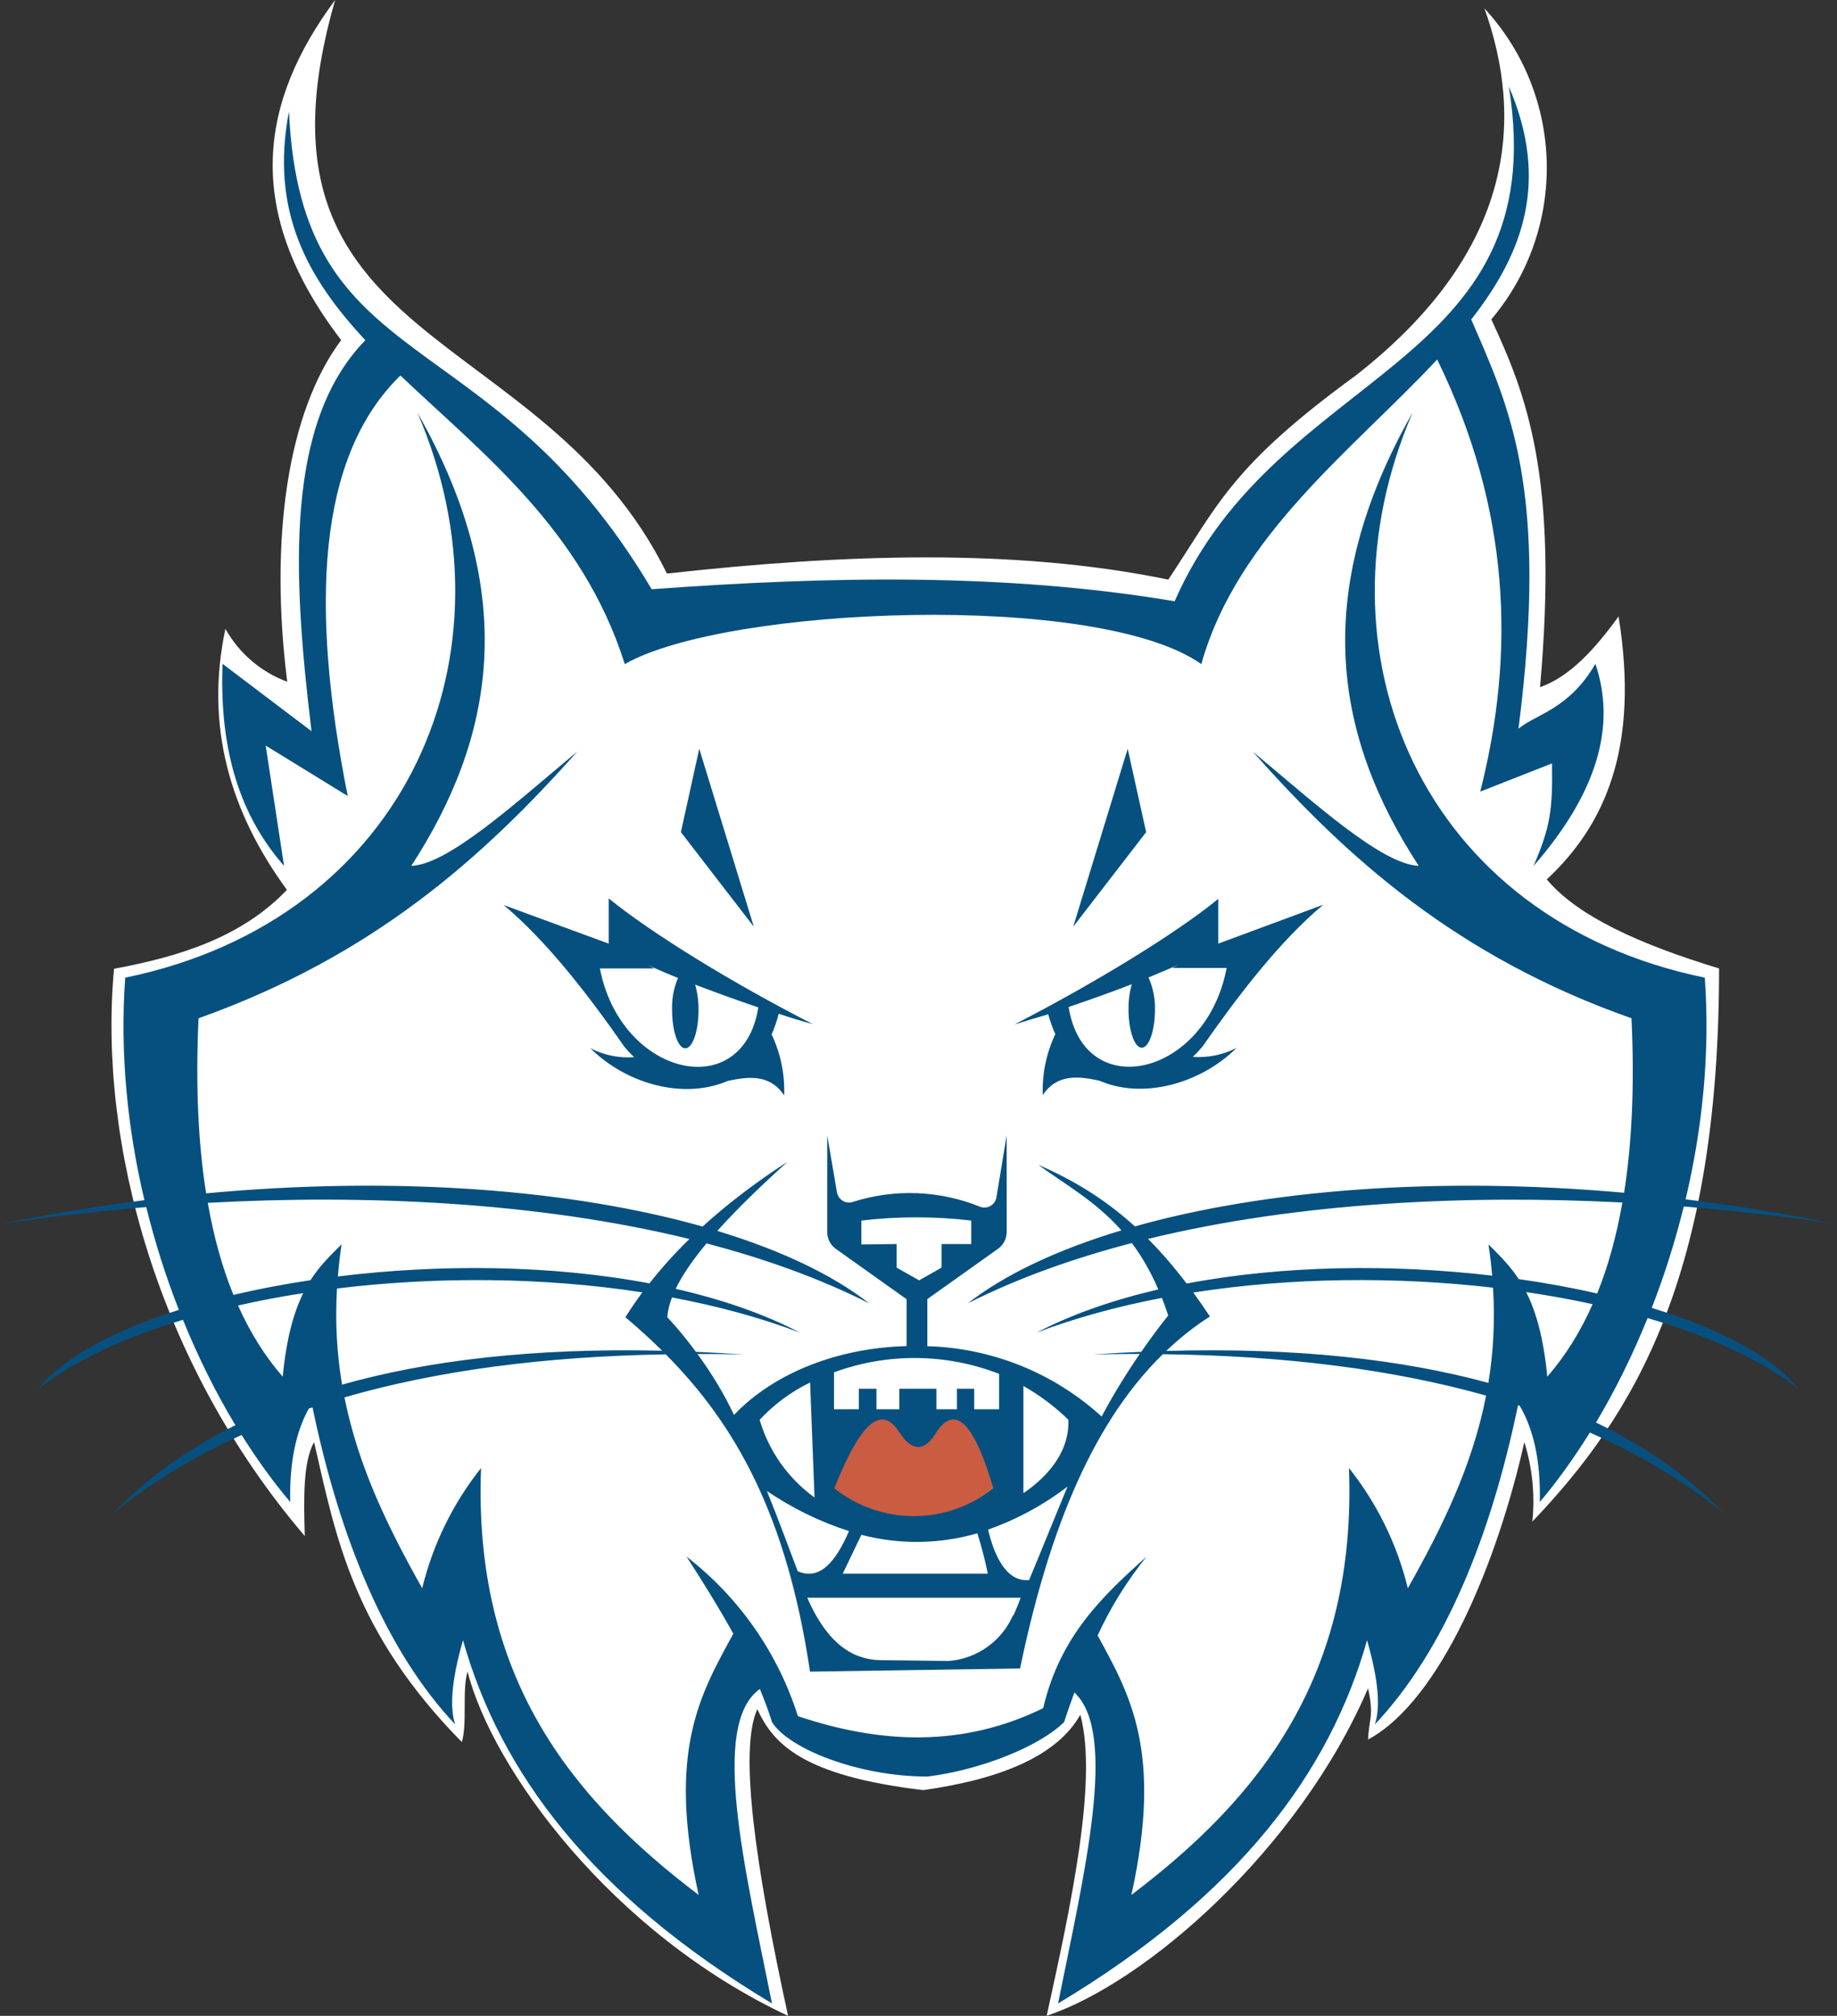 <svg version="1.1" id="图层_1" x="0px" y="0px" width="179.141px" height="196.54px" viewBox="0 0 179.141 196.54" enable-background="new 0 0 179.141 196.54" xml:space="preserve" xmlns:xml="http://www.w3.org/XML/1998/namespace" xmlns="http://www.w3.org/2000/svg" xmlns:xlink="http://www.w3.org/1999/xlink">
  <rect x="0" y="0" width="179.141" height="196.54" fill="#333333" stroke="none"/>
  <title>005-01</title>
  <path fill="#FFFFFF" d="M21.98,61.31c-2,9.42,0.41,17.81,6,25.45c-4.38,4.59-10.4,6.5-16.86,7.69
	c-1.56,16.929,4.19,38.429,18.601,55.31c-0.11-3.65-0.171-7.24,0.909-9.16c2.13,9.27,3.79,18.449,14.41,29.25
	c0.55-1.92,0-4.91,0.55-6.88c2.42,9.46,14,25.479,31.261,33.569c-3.181-14.6-4.811-25.91-3-29.899c1.56,3.37,4.39,6.489,16.18,7.89
	c7.729-1.09,13.09-3.4,15.32-7.35c1.71,6.369-0.86,18.369-3.28,29.35c9.61-3.17,24.59-16.199,31.34-31.93c0.6,2.72,0.08,3,0,5
	c7.11-3.83,12.65-17.43,15.24-29c0.783,2.504,1.048,5.141,0.78,7.75c9.93-10.391,18.21-24,18.21-53.93
	c-7.771-2.35-13.83-5.12-16.801-8.68c5.69-5.31,9.061-12.86,7-25.64c-2.319,3.21-4.779,5.89-7.659,6.9
	c1.829-20.58-1.341-28.52-4.75-35.86c7.46-8.828,7.173-21.83-0.671-30.32c3.79,10.6,3.16,23.5-12.51,35.76
	c-12.229,8.91-13.43,12.59-18.319,19.93C99.05,53.44,82.37,54,65.04,55.92C52.84,31.14,22.83,34.23,32.68,0
	c-7.19,9.71-9.21,20.36,0.59,33.16c-5.261,7.05-7,19.43-5.261,33.31C25.451,65.52,23.314,63.691,21.98,61.31z" class="color c1"/>
  <path fill="#065080" d="M155.58,64.72c-2.58,4.46-5.84,4.92-7.5,6.33c3-23.4-0.91-31.37-4.609-39.9
	c5.06-6.46,7.659-13.46,3.67-22.71c4.46,27.67-22.511,27.2-32.591,50.18c-16.5-2.77-33.67-2.44-51-1.17
	C47.72,30.72,29.35,37.1,28.18,10.86c-1.87,9.76,1.84,16.3,7.449,22.31l0,0c-7.81,8-7.14,22.58-5.25,38.12l-8.68-6.57
	c-0.27,7.47,1.21,14.24,6,19.7l-1.79-11.73l8,4.92c-3.68-18.48-3-33.08,5.14-41c7.9,7.53,17.73,15,21.881,28.14
	c9.8-5.63,46.149-7.14,56.22,0c3.52-12.56,14.83-20.94,23-29.7c7.14,14.61,7.64,28.56,4.2,42.13l7-2.75
	c0.069,4.57-0.17,6.2-1.801,10C155.89,77.16,157.59,70.65,155.58,64.72z M68.19,73l-1.79,8.13l7.109,9.22L68.19,73z M75.94,98.84
	c1.12,0.369,2.229,0.72,3.31,1c-7.84-4-15.79-8.9-19.89-12.25V92l-10.24-3.76c4.25,3.57,8.28,8.8,11.78,13.83
	c0.294,0.351,0.607,0.685,0.939,1c-1.48,0.11-2.963-0.194-4.279-0.88c3.58,3.54,9,4.93,13.1,3.32l0.34-0.131
	c2-0.43,4.09-0.66,5.471,1.42c0.076-2.049-0.343-4.086-1.221-5.939C75.53,100.206,75.76,99.529,75.94,98.84z M58.5,94.42h5.3
	l-0.579-0.31c0.899,0.41,1.869,0.83,2.899,1.24c-0.421,0.985-0.619,2.05-0.58,3.12c0,2.06,0.58,3.74,1.29,3.74s1.29-1.67,1.29-3.74
	c0.009-0.835-0.102-1.667-0.33-2.47c2,0.76,4.061,1.51,6.16,2.22C72.44,107.69,60.53,104.94,58.5,94.42z M109.97,73l1.8,8.13
	l-7.11,9.22L109.97,73z M102.91,100.831c-0.878,1.853-1.297,3.891-1.22,5.939c1.38-2.08,3.46-1.85,5.47-1.42l0.34,0.13
	c4.061,1.62,9.521,0.22,13.101-3.319c-1.317,0.684-2.8,0.989-4.28,0.879c0.332-0.314,0.646-0.648,0.939-1
	c3.5-5,7.521-10.27,11.78-13.83L118.8,92v-4.36c-4.1,3.36-12.05,8.22-19.89,12.25c1.08-0.33,2.19-0.681,3.311-1
	C102.403,99.551,102.634,100.202,102.91,100.831z M104.21,98.18c2.101-0.71,4.2-1.46,6.16-2.22c-0.223,0.797-0.331,1.622-0.32,2.45
	c0,2.059,0.58,3.74,1.29,3.74s1.29-1.67,1.29-3.74c0.022-1.07-0.192-2.132-0.63-3.11c1-0.42,2-0.83,2.9-1.24l-0.58,0.31h5.3
	C117.63,104.94,105.73,107.69,104.21,98.18z M175.39,135.43c-2.517-3.168-7.69-5.887-14.315-7.915
	c1.231-3.16,2.283-6.474,3.124-9.884c5.327,0.425,10.368,1.025,14.941,1.738c-4.978-1.037-9.911-1.838-14.762-2.438
	c1.651-6.971,2.396-14.331,1.871-21.612c-27.67-5.7-38.569-31.77-28.49-55.1c-10.149,17.89-7.449,31.86,0.591,44.2
	c-3.62-0.16-10.12-6.09-16.181-11.14c9.221,10.39,19.9,20,36.931,26c0.307,6.531,0.043,12.163-0.722,17.01
	c-18.354-1.641-35.141-0.254-47.705,3.28c-3.035-2.753-6.128-4.573-9.414-6c2.555,1.886,5.501,3.462,8.101,6.388
	c-6.213,1.869-11.329,4.273-14.98,7.112c4.886-2.462,10.29-4.387,15.995-5.875c0.939,1.249,1.811,2.733,2.582,4.522
	c-4.335,1.004-8.36,2.388-11.855,4.203c3.806-1.442,7.922-2.559,12.207-3.377c0.214,0.545,0.419,1.115,0.612,1.717
	c-0.923,1.146-1.79,2.332-2.628,3.541c-1.544,0.066-3.11,0.148-4.722,0.259c1.551-0.038,3.072-0.052,4.578-0.052
	c-1.352,1.964-2.603,3.994-3.718,6.102c-4.661-4.251-10.694-6.686-17-6.859v-4.59l6.899-4.91c0.527-0.375,0.84-0.983,0.84-1.631
	v-9.439l-1,6.061c-0.109,0.647-0.724,1.084-1.372,0.975c-0.07-0.012-0.141-0.03-0.208-0.055c-3.933-1.6-8.301-1.777-12.35-0.5
	c-0.617,0.241-1.313-0.062-1.555-0.68c-0.029-0.074-0.052-0.152-0.065-0.23l-0.95-5.561v9.439c0,0.647,0.313,1.256,0.84,1.631
	l6.9,4.91v4.57c-6.52,0.17-12.8,2.489-16.83,6.709c-0.992-2.095-2.201-4.074-3.562-5.941c1.498,0.002,3.011,0.015,4.553,0.052
	c-1.606-0.11-3.168-0.192-4.707-0.259c-0.867-1.172-1.781-2.309-2.783-3.371c0.029-0.602,0.19-1.251,0.449-1.934
	c4.38,0.822,8.588,1.953,12.471,3.424c-3.558-1.854-7.676-3.254-12.109-4.264c0.652-1.353,1.68-2.837,3.006-4.428
	c5.655,1.482,11.016,3.398,15.863,5.841c-3.616-2.813-8.673-5.2-14.809-7.06c1.884-2.104,4.218-4.367,6.849-6.74
	c-2.906,1.876-5.717,3.98-8.284,6.312c-12.721-3.586-29.778-4.972-48.415-3.235c-0.771-4.86-1.04-10.511-0.74-17.067
	c17-6.06,27.71-15.64,36.93-26c-6.06,5.05-12.56,11-16.18,11.14c8-12.34,10.74-26.31,0.59-44.2c10.08,23.33-0.82,49.4-28.49,55.1
	c-0.529,7.308,0.215,14.698,1.874,21.693c-4.632,0.59-9.339,1.368-14.084,2.356c4.378-0.682,9.186-1.262,14.26-1.683
	c0.854,3.463,1.929,6.823,3.185,10.024c-6.336,2.006-11.285,4.649-13.734,7.719c3.435-2.725,8.336-5.006,14.129-6.749
	c1.498,3.673,3.218,7.135,5.116,10.271c-4.88,2.426-8.783,5.334-11.865,8.539c3.642-2.957,7.81-5.474,12.471-7.584
	c1.498,2.381,3.083,4.584,4.739,6.533c-0.084-3.882,0.568-6.854,1.812-9.109c0.119-0.041,0.242-0.078,0.361-0.117
	c2.671,12.834,7.205,23.808,13.917,30.916c-0.551-1.629-0.37-4.279,0.76-8.209c3.62,12.83,12.47,24.82,30.13,35.41
	c-2.61-13.051-6.08-27.19-1.18-30.66c0.439,1.07,0.85,2.14,1.18,3.229c1.6,2.58,8.4,5.31,15.16,5.31
	c5.12-0.629,10.859-2.89,13.33-5.31c0.319-1,0.66-1.94,1-2.89c4.29,4,0.95,17.66-1.59,30.32c17.659-10.58,26.51-22.58,30.13-35.41
	c1.13,3.93,1.319,6.57,0.76,8.209c6.749-7.146,11.297-18.239,13.962-31.123c0.055,0.018,0.111,0.035,0.166,0.054
	c1.343,2.288,2.049,5.353,1.962,9.38c1.706-2.016,3.339-4.299,4.877-6.771c4.881,2.156,9.232,4.752,13.013,7.822
	c-3.204-3.32-7.284-6.32-12.413-8.798c1.864-3.118,3.558-6.544,5.031-10.183C166.717,130.275,171.84,132.614,175.39,135.43z
	 M111.954,120.79c14.726-3.594,31.312-4.318,46.257-3.549c-0.583,3.328-1.407,6.274-2.456,8.868
	c-2.438-0.555-5.003-1.026-7.653-1.403c-0.912-1.389-1.938-2.367-2.951-3.385c0.162,1.04,0.274,2.051,0.364,3.049
	c-9.728-1.138-20.354-1.022-29.799,0.771C114.462,123.489,113.212,122.049,111.954,120.79z M99.8,135.129
	c1.597,0.904,3.068,2.009,4.381,3.291c0.14,2.77-1.62,5.27-4.33,7.129l-0.051-0.01V135.129z M77.79,153.19
	c-0.95-2.51-1.93-5.189-3-7.811v-0.01c2.467,1.678,5.161,2.993,8,3.91C81.5,152.28,79.93,154.129,77.79,153.19z M84,149.64
	c3.714,0.972,7.623,0.92,11.311-0.149c0.406,1.295,0.747,2.609,1.02,3.939H82.18L84,149.64z M99.53,155.77
	c-0.2,0.572-0.433,1.146-0.7,1.721l-0.04-0.011c-1.103,2.524-3.504,4.237-6.25,4.46l-6.72-0.08c-3.271-0.08-5.42-2.369-7-5.859
	l-0.09-0.23H99.53z M96.36,149.129c2.783-0.982,5.395-2.396,7.74-4.189c-1.271,3.061-2.471,6.061-3.75,9.12l-0.051-0.011
	C98.14,154.23,96.95,151.68,96.36,149.129z M87.44,123.59v-2.301L84,121.331V119c3.559-0.418,7.152-0.418,10.71,0v2.289h-2.89v2.301
	l-2.19,1.24L87.44,123.59z M81.33,133.799c5.205-1.914,10.932-1.861,16.101,0.15v3.45H95v-2h-1.68v2h-2v-2H87.7v2H85.47v-2H83.75v2
	h-2.42V133.799z M79,134.79L79.43,146c-2.574-1.859-4.457-4.523-5.351-7.57C75.48,136.922,77.148,135.688,79,134.79z
	 M20.263,117.274c15.134-0.826,32.012-0.131,46.966,3.525c-1.4,1.365-2.705,2.806-3.896,4.326c-9.633-1.82-20.5-1.896-30.386-0.674
	c0.087-1.025,0.199-2.062,0.364-3.132c-1.046,1.042-2.103,2.043-3.032,3.495c-2.605,0.391-5.125,0.87-7.515,1.434
	C21.693,123.629,20.855,120.647,20.263,117.274z M29.572,126.077c-0.911,1.844-1.636,4.352-2.002,8.144
	c-1.693-1.937-3.15-4.242-4.359-6.938C25.262,126.819,27.385,126.413,29.572,126.077z M32.864,125.625
	c9.575-1.168,20.015-1.131,29.778,0.379c-0.582,0.789-1.139,1.595-1.652,2.426c1.243,1.043,2.435,2.128,3.583,3.261
	c-12.626-0.292-22.904,0.96-31.216,3.306C32.862,132.062,32.668,128.956,32.864,125.625z M137.29,154.85
	c-1.042-4.275-3-8.275-5.74-11.721c0.761,20.361-8.77,32.201-21.22,41.621c3.101-14-0.17-19.561-3.29-25.301
	c1.266-2.748,2.867-5.328,4.771-7.68c-4.261,3.811-8.44,7.74-10.08,14.77c-7.79,3.82-15.79,3.51-23.92,0.78
	c-1.955-6.167-5.743-11.591-10.86-15.55c1.61,2.49,3.17,5,4.56,7.51c-3.14,5.801-6.51,11.29-3.38,25.471
	c-12.449-9.42-22-21.26-21.22-41.621c-2.74,3.445-4.698,7.445-5.74,11.721c-3.252-5.792-6.208-11.75-7.581-18.611
	c8.997-2.6,19.447-3.994,31.335-4.193c6.786,6.828,11.805,15.693,14.066,30.935l20.48-0.31c2.521-12.051,6.511-23.4,13.924-30.639
	c11.956,0.145,22.465,1.489,31.528,4.034C143.566,143,140.575,149.008,137.29,154.85z M113.722,131.713
	c1.316-1.246,2.727-2.381,4.268-3.354c-0.543-0.828-1.083-1.6-1.623-2.342c9.573-1.491,19.803-1.562,29.232-0.471
	c0.204,3.295,0.022,6.373-0.455,9.281C136.761,132.543,126.419,131.354,113.722,131.713z M150.89,134.22
	c-0.373-3.865-1.122-6.392-2.059-8.245c2.225,0.328,4.392,0.721,6.481,1.177C154.09,129.905,152.611,132.252,150.89,134.22z" class="color c2"/>
  <path fill="#CA5C41" d="M81.36,145.1c4.535,3.625,10.975,3.625,15.51,0c-1.74-5.88-3.57-8.43-5.55-5.471c-1,1.67-2.2,2.19-3.63,0
	C85.47,136.12,83.11,140.77,81.36,145.1z" class="color c3"/>
</svg>